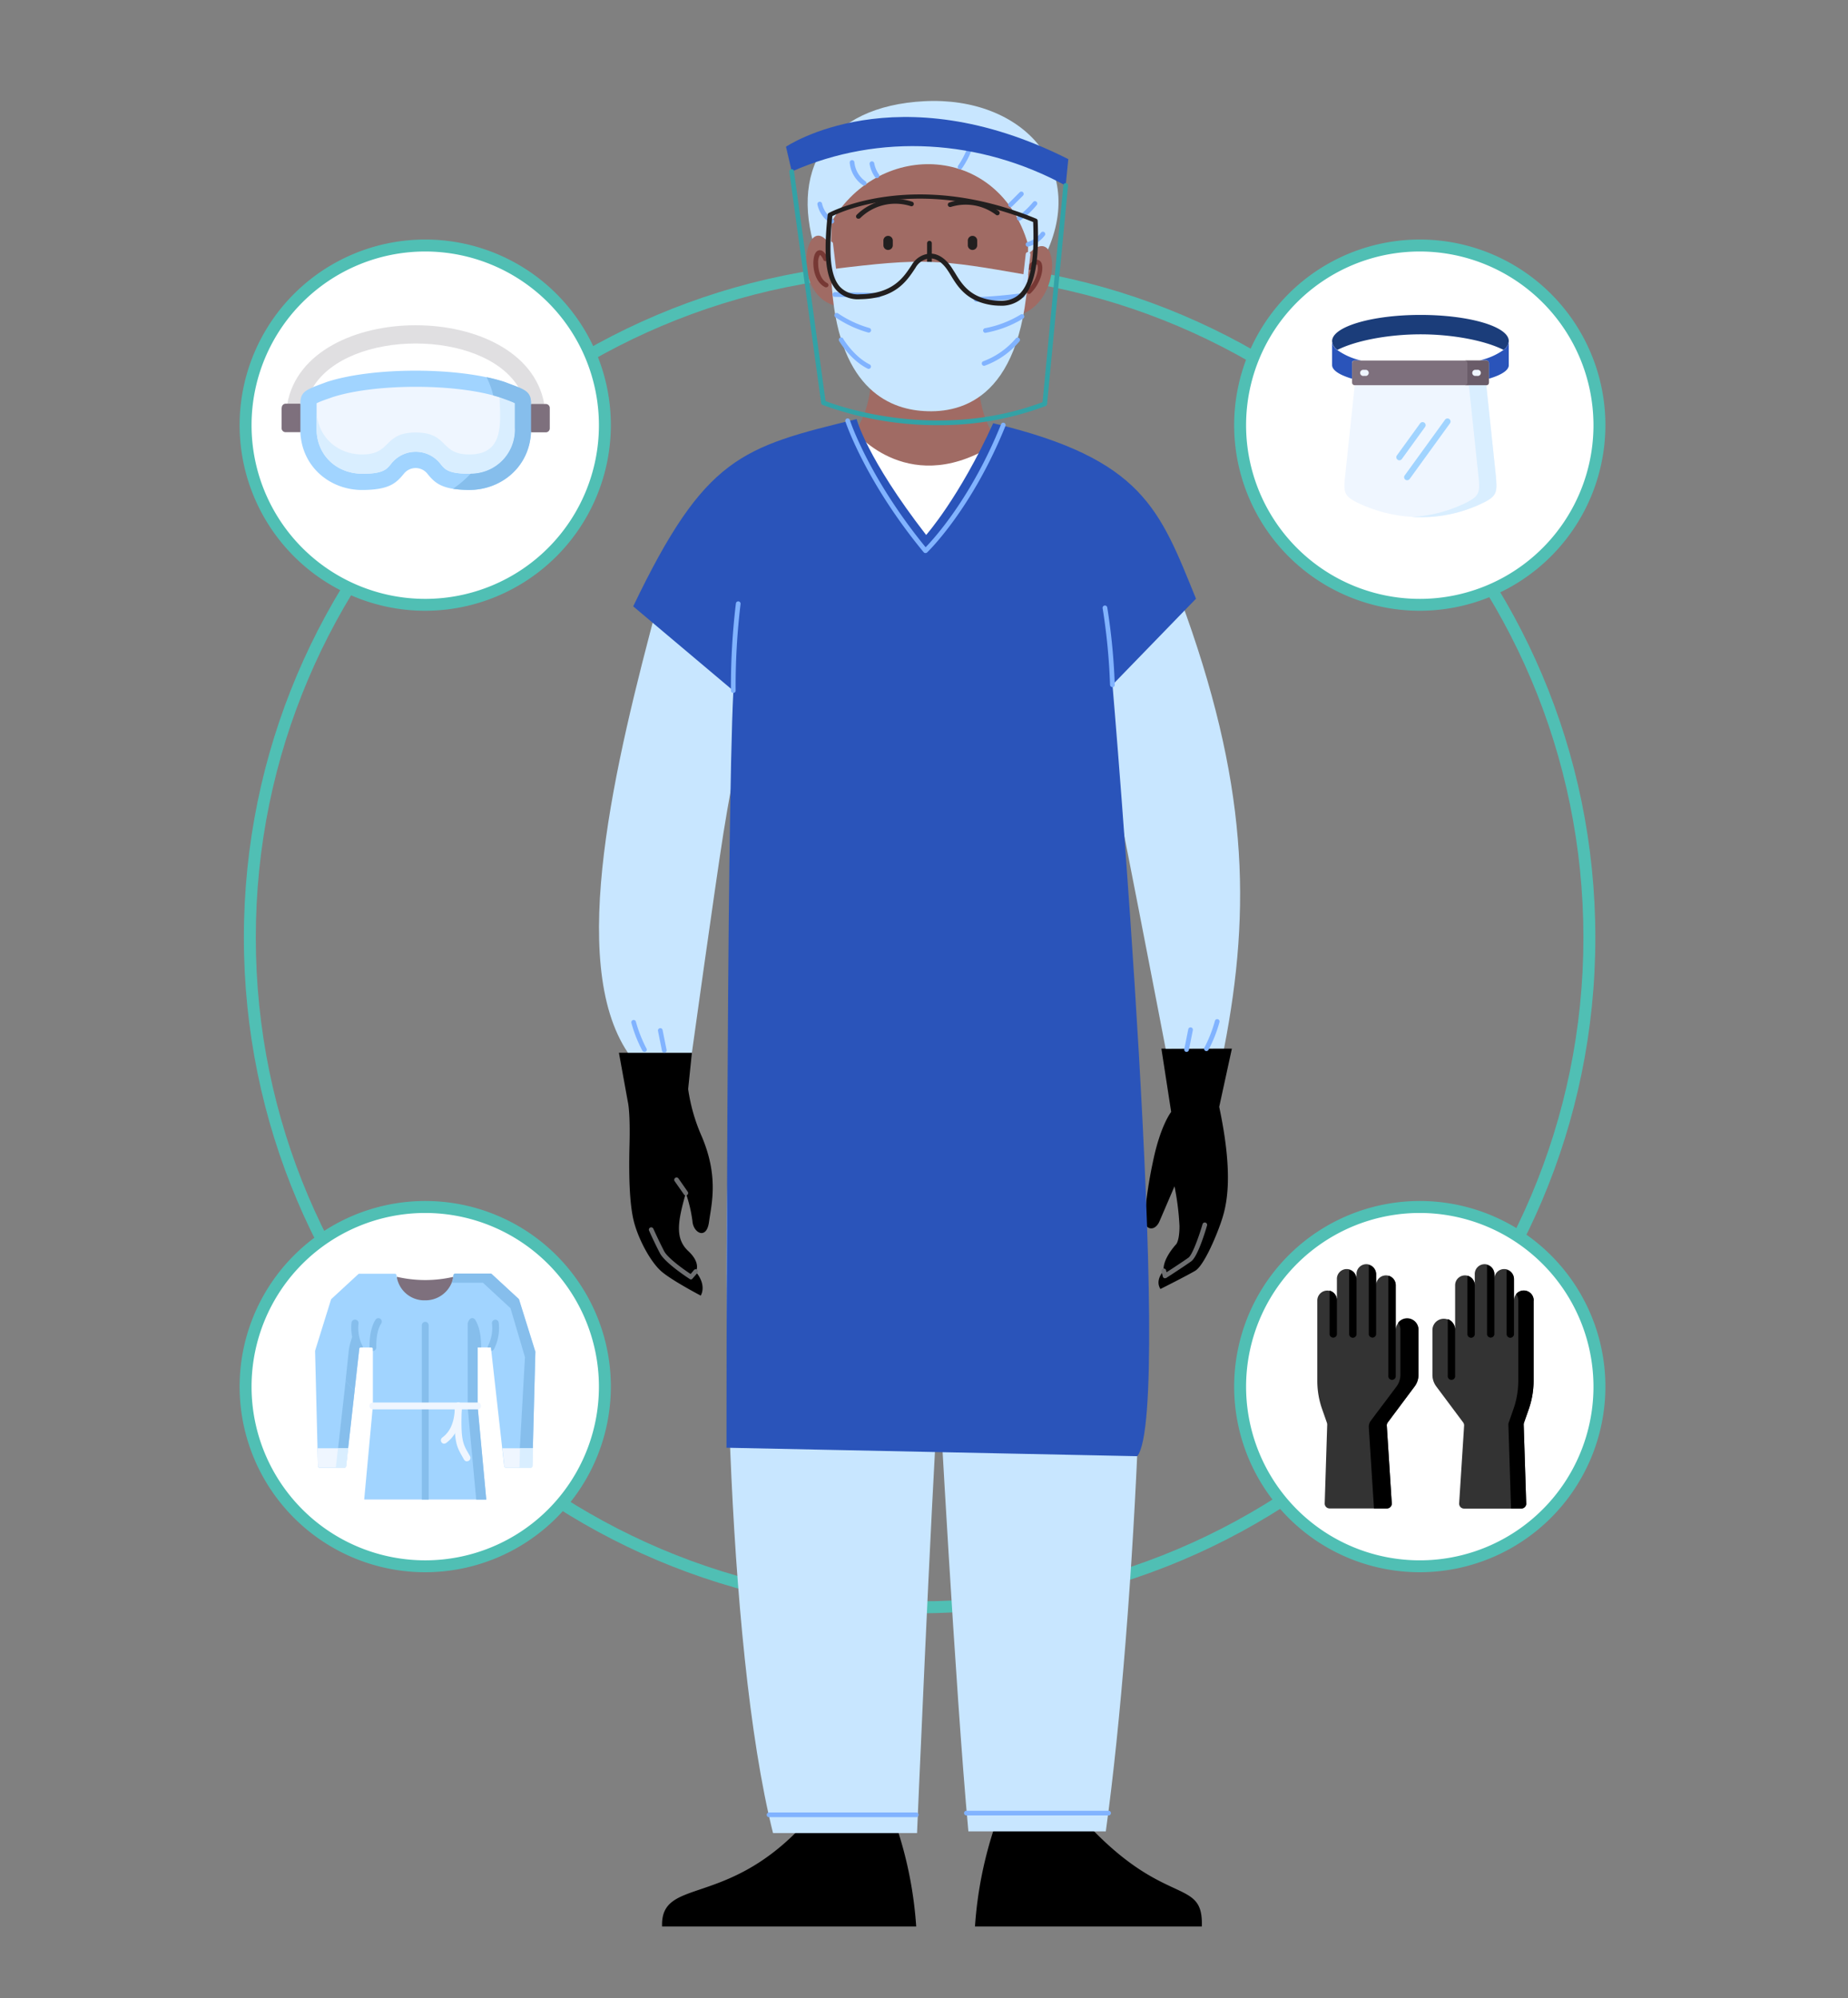 <svg id="Layer_1" data-name="Layer 1" xmlns="http://www.w3.org/2000/svg" width="464.74" height="502.5" viewBox="0 0 464.74 502.5">
  <rect x="0" y="0" width="464.74" height="502.5" fill="#808080" stroke="none"/>
  <defs>
    <style>
      .cls-1 {
        fill: #50bfb4;
      }

      .cls-2 {
        fill: #fff;
      }

      .cls-3 {
        fill: #c8e6ff;
      }

      .cls-4 {
        fill: #a06b64;
      }

      .cls-5 {
        fill: #221f1f;
      }

      .cls-6 {
        fill: #773834;
      }

      .cls-7 {
        fill: #81b3ff;
      }

      .cls-8 {
        fill: #6d6e70;
      }

      .cls-9 {
        fill: #c3e0ff;
      }

      .cls-10, .cls-13 {
        fill: #2a54ba;
      }

      .cls-11 {
        fill: #33a2a6;
      }

      .cls-12 {
        fill: #1b3d7a;
      }

      .cls-12, .cls-13, .cls-14, .cls-15, .cls-17, .cls-18, .cls-20, .cls-21, .cls-22 {
        fill-rule: evenodd;
      }

      .cls-14, .cls-19 {
        fill: #eff6ff;
      }

      .cls-15 {
        fill: #7e707d;
      }

      .cls-16, .cls-21 {
        fill: #a1d4ff;
      }

      .cls-17 {
        fill: #d9eeff;
      }

      .cls-18 {
        fill: #6a5c69;
      }

      .cls-20 {
        fill: #e0dfe1;
      }

      .cls-22, .cls-24 {
        fill: #86beec;
      }

      .cls-23 {
        fill: #333;
      }
    </style>
  </defs>
  <g>
    <path class="cls-1" d="M231.26,405.72c-93.7,0-169.93-76.23-169.93-169.93S137.56,65.85,231.26,65.85,401.2,142.08,401.2,235.79,325,405.72,231.26,405.72Zm0-336.87c-92,0-166.93,74.89-166.93,166.94s74.89,166.93,166.93,166.93S398.2,327.84,398.2,235.79,323.31,68.85,231.26,68.85Z"/>
    <g>
      <circle class="cls-2" cx="357.06" cy="106.93" r="45.18"/>
      <path class="cls-1" d="M357.06,153.6a46.68,46.68,0,1,1,46.67-46.67A46.73,46.73,0,0,1,357.06,153.6Zm0-90.35a43.68,43.68,0,1,0,43.67,43.68A43.73,43.73,0,0,0,357.06,63.25Z"/>
    </g>
    <g>
      <circle class="cls-2" cx="106.94" cy="106.93" r="45.18"/>
      <path class="cls-1" d="M106.94,153.6a46.68,46.68,0,1,1,46.68-46.67A46.72,46.72,0,0,1,106.94,153.6Zm0-90.35a43.68,43.68,0,1,0,43.68,43.68A43.72,43.72,0,0,0,106.94,63.25Z"/>
    </g>
    <g>
      <circle class="cls-2" cx="357.06" cy="348.73" r="45.18"/>
      <path class="cls-1" d="M357.06,395.4a46.68,46.68,0,1,1,46.67-46.67A46.73,46.73,0,0,1,357.06,395.4Zm0-90.35a43.68,43.68,0,1,0,43.67,43.68A43.73,43.73,0,0,0,357.06,305.05Z"/>
    </g>
    <g>
      <circle class="cls-2" cx="106.94" cy="348.73" r="45.18"/>
      <path class="cls-1" d="M106.94,395.4a46.68,46.68,0,1,1,46.68-46.67A46.72,46.72,0,0,1,106.94,395.4Zm0-90.35a43.68,43.68,0,1,0,43.68,43.68A43.72,43.72,0,0,0,106.94,305.05Z"/>
    </g>
    <g>
      <path class="cls-2" d="M218.2,109l-5.55,3.34s18.87,31.08,20.26,30.81,19.43-30.26,19.43-30.26L245.13,109Z"/>
      <path d="M201.27,459.72c-19.15,20-35.18,12.49-34.77,24.78h63.91a100.27,100.27,0,0,0-5.2-25.82Z"/>
      <path d="M274.33,459.72c19.15,20,28.32,12.49,27.91,24.78H245.19a100.27,100.27,0,0,1,5.2-25.82Z"/>
      <path d="M294.53,279.64s-2.7,3.34-4.58,12.5a108.9,108.9,0,0,0-2.08,13.94c-.41,3.13,2.5,4,3.75,1l3.75-8.74a67.3,67.3,0,0,1,1.25,10c0,3.75-.84,4.58-.84,4.58s-3.54,3.75-3.12,6.67c0,0-2.29,2.29-.83,4.58,0,0,6.66-3.34,8.74-4.58s5-7.92,6.45-12.08,3.34-11.45-.41-29.14l3.19-14.65H292.07Z"/>
      <path d="M157.9,277.15s.62,2.29.41,10.61,0,15.62,1.25,20,4.17,9.78,6.87,12.07,9.79,6,9.79,6,1.66-2.5-1.25-6c0,0,1.46-2.08-1.88-5.2s-2.7-7.29-.62-14.57a34.62,34.62,0,0,1,1.67,7.07c.2,2.92,3.53,4.79,4.16.21s2.5-11.45-1.87-21.65a45,45,0,0,1-3.37-11.81l.94-9.12H155.65Z"/>
      <path class="cls-3" d="M296.75,150.36c17.07,46.1,18,77.77,11.08,113.32l-14.69.07s-12.48-65.09-15.82-80.22-4.16-19.26-4.16-19.26Z"/>
      <path class="cls-3" d="M165.53,151.34c-10.83,40.49-23,90.5-7.63,113.41H174s5.69-41,7.91-55.12,7.77-41.46,7.77-41.46Z"/>
      <path class="cls-3" d="M205.85,65.22c-8.12-22.28,2.08-38.52,26.65-39.77s42.05,17.08,29.56,40.39S205.85,65.22,205.85,65.22Z"/>
      <path class="cls-4" d="M219,92.91s.84,8.74-4,15.61c0,0,14,17.49,36.22,2.5,0,0-5.62-5-5.2-18.53Z"/>
      <path class="cls-4" d="M233.54,102.48c12.49.63,25.19-13.11,25-41-7.29-25.19-37.06-26.44-49.34-5.83C207.1,93.53,221.05,101.86,233.54,102.48Z"/>
      <path class="cls-4" d="M209.6,63.14c-6.67-13.33-11.87,11.86,1.45,13.94"/>
      <path class="cls-4" d="M257.48,65.22c9.16-11.87,10.41,11.66-1.88,14.15Z"/>
      <path class="cls-5" d="M233.74,67.37a.6.6,0,0,1-.59-.59V61.16a.59.59,0,0,1,.59-.59.58.58,0,0,1,.59.59v5.62A.59.59,0,0,1,233.74,67.37Z"/>
      <path class="cls-3" d="M209,67.72c23.53-2.92,27.06-2.5,49.55,1.45-1.88,32.06-17.7,35-27.07,34.14S209.6,96,209,67.72Z"/>
      <path class="cls-3" d="M194.81,213s-8.53,21.44-11,61.83S182.32,412.67,194.4,461h36.22s3.4-80.36,5.48-112.83c0,0,4.1,76.19,7.43,112.41h34.56c7.49-54.12,12.28-157,6.87-194S272.47,213,272.47,213l-37.89-5.21Z"/>
      <path class="cls-5" d="M223.34,62.86a1.18,1.18,0,0,1-1.18-1.18V60.5a1.18,1.18,0,0,1,2.36,0v1.18A1.18,1.18,0,0,1,223.34,62.86Z"/>
      <path class="cls-5" d="M244.57,62.86a1.18,1.18,0,0,1-1.18-1.18V60.5a1.18,1.18,0,0,1,2.36,0v1.18A1.18,1.18,0,0,1,244.57,62.86Z"/>
      <path class="cls-5" d="M215.84,55a.58.58,0,0,1-.39-.15.59.59,0,0,1,0-.83,13.78,13.78,0,0,1,13.93-3.3.6.6,0,0,1,.4.74.58.58,0,0,1-.73.39,12.58,12.58,0,0,0-12.72,3A.59.59,0,0,1,215.84,55Z"/>
      <path class="cls-5" d="M250.81,54.15a.54.54,0,0,1-.34-.12,12.59,12.59,0,0,0-11.31-2,.6.6,0,0,1-.76-.34.58.58,0,0,1,.34-.76,13.58,13.58,0,0,1,12.43,2.15.6.6,0,0,1,.12.83A.58.58,0,0,1,250.81,54.15Z"/>
      <path class="cls-6" d="M207.72,72.26a.66.66,0,0,1-.27-.06c-2.54-1.31-3.17-5-2.81-7.25.2-1.21.69-1.93,1.38-2,1.08-.17,1.79,1.26,2,1.73a.59.59,0,1,1-1,.53c-.5-1-.81-1.09-.82-1.09a3.65,3.65,0,0,0-.44,2.15c0,1.74.61,4.07,2.26,4.92a.58.58,0,0,1,.26.79A.6.6,0,0,1,207.72,72.26Z"/>
      <path class="cls-6" d="M258.83,73.93a.61.61,0,0,1-.43-.19.59.59,0,0,1,0-.83c2.05-2,2.87-4.93,2.52-6.13-.05-.19-.12-.27-.14-.27s-.59.14-1.42,1.16a.6.6,0,0,1-.83.09.59.59,0,0,1-.08-.83c1-1.21,1.81-1.73,2.56-1.58a1.4,1.4,0,0,1,1,1.11c.49,1.71-.56,5.14-2.85,7.31A.64.64,0,0,1,258.83,73.93Z"/>
      <path class="cls-7" d="M220.94,74.86h0l-11-.21a.58.58,0,0,1-.58-.6.6.6,0,0,1,.6-.57l11,.2a.59.59,0,0,1,.58.6A.58.58,0,0,1,220.94,74.86Z"/>
      <path class="cls-7" d="M218.44,83.61a.51.51,0,0,1-.17,0,28.43,28.43,0,0,1-8.2-3.84.59.59,0,1,1,.72-.94,27.19,27.19,0,0,0,7.83,3.65.59.59,0,0,1-.18,1.16Z"/>
      <path class="cls-7" d="M245.51,75.9a.59.59,0,0,1-.59-.57.6.6,0,0,1,.57-.61,115.88,115.88,0,0,0,11.59-1,.59.59,0,1,1,.17,1.17c-5.48.82-11.66,1-11.72,1Z"/>
      <path class="cls-7" d="M247.8,83.71a.59.59,0,0,1-.08-1.17,26.77,26.77,0,0,0,9-3.46.59.59,0,0,1,.62,1,27.55,27.55,0,0,1-9.49,3.62Z"/>
      <path class="cls-7" d="M218.44,92.77a.48.48,0,0,1-.26-.07c-4.27-2.13-7-6.69-7.11-6.88a.59.59,0,1,1,1-.61c0,.05,2.67,4.46,6.63,6.44a.59.59,0,0,1-.27,1.12Z"/>
      <path class="cls-7" d="M247.48,92a.59.59,0,0,1-.56-.43.59.59,0,0,1,.4-.73,19.86,19.86,0,0,0,8.16-5.76.59.59,0,0,1,.83-.05.61.61,0,0,1,.05.84,20.66,20.66,0,0,1-8.71,6.1A.51.51,0,0,1,247.48,92Z"/>
      <path class="cls-7" d="M272.47,213.62H194.81a.6.6,0,0,1-.59-.59.59.59,0,0,1,.59-.59h77.66a.59.59,0,0,1,.59.59A.6.6,0,0,1,272.47,213.62Z"/>
      <path class="cls-7" d="M273.72,217.36h-80a.59.59,0,0,1-.59-.59.6.6,0,0,1,.59-.59h80a.6.6,0,0,1,.59.59A.59.59,0,0,1,273.72,217.36Z"/>
      <path class="cls-7" d="M236.1,348.73a.6.6,0,0,1-.59-.59c-.34-32.93.34-85.26.35-85.78a.61.61,0,0,1,.6-.58.58.58,0,0,1,.58.59c0,.53-.69,52.84-.35,85.76a.58.58,0,0,1-.58.6Z"/>
      <path class="cls-7" d="M230.41,457h-37a.58.58,0,0,1-.59-.59.59.59,0,0,1,.59-.59h37a.59.59,0,0,1,.59.59A.58.58,0,0,1,230.41,457Z"/>
      <path class="cls-7" d="M278.71,456.56h-35.6a.59.59,0,1,1,0-1.17h35.6a.59.59,0,1,1,0,1.17Z"/>
      <path class="cls-8" d="M173.79,321.77a.55.55,0,0,1-.32-.1c-.25-.16-6.18-4-7.49-6.47s-2.71-5.61-2.72-5.65a.59.59,0,1,1,1.07-.48s1.47,3.24,2.69,5.59c.9,1.71,4.78,4.5,6.66,5.74l.84-1a.6.6,0,0,1,.84-.06.59.59,0,0,1,0,.83l-1.18,1.35A.56.56,0,0,1,173.79,321.77Z"/>
      <path class="cls-8" d="M172.47,300.64a.56.56,0,0,1-.48-.26l-2.33-3.33a.59.59,0,0,1,.15-.82.59.59,0,0,1,.82.15l2.32,3.33a.59.59,0,0,1-.14.82A.62.62,0,0,1,172.47,300.64Z"/>
      <path class="cls-8" d="M293,321.45a.52.52,0,0,1-.21,0,.6.6,0,0,1-.36-.4l-.31-1.25a.59.59,0,1,1,1.14-.29l.11.45c1.37-.88,4.36-2.84,5.53-3.69,1-.75,2.7-5.57,3.53-8.44a.59.59,0,0,1,1.13.33c-.37,1.3-2.32,7.85-4,9.06s-6.09,4.06-6.28,4.18A.59.59,0,0,1,293,321.45Z"/>
      <path class="cls-7" d="M209.18,56.23a.62.62,0,0,1-.32-.09,7.4,7.4,0,0,1-3.28-4.67.59.59,0,1,1,1.16-.19,6.31,6.31,0,0,0,2.76,3.86.61.61,0,0,1,.18.82A.62.62,0,0,1,209.18,56.23Z"/>
      <path class="cls-7" d="M258.52,62.06a.59.59,0,0,1-.14-1.16,6.78,6.78,0,0,0,3.41-2.39.59.59,0,0,1,.95.71A7.79,7.79,0,0,1,258.65,62Z"/>
      <path class="cls-7" d="M256.33,55.5a.59.59,0,0,1-.48-.25.58.58,0,0,1,.15-.82,21.68,21.68,0,0,0,3.83-3.64.59.59,0,0,1,.91.75,22.13,22.13,0,0,1-4.07,3.86A.61.61,0,0,1,256.33,55.5Z"/>
      <path class="cls-7" d="M254.15,52.07a.58.58,0,0,1-.42-.18.59.59,0,0,1,0-.83l2.71-2.71a.59.59,0,0,1,.83,0,.6.6,0,0,1,0,.84l-2.71,2.7A.55.55,0,0,1,254.15,52.07Z"/>
      <path class="cls-7" d="M217.3,46.65a.54.54,0,0,1-.32-.09,7.68,7.68,0,0,1-3.29-5.66.59.59,0,0,1,.55-.63.6.6,0,0,1,.63.55,6.61,6.61,0,0,0,2.74,4.75.58.58,0,0,1-.31,1.08Z"/>
      <path class="cls-7" d="M220.53,44.78a.57.57,0,0,1-.46-.22,8.12,8.12,0,0,1-1.38-3.29.59.59,0,0,1,1.17-.2A7,7,0,0,0,221,43.82a.59.59,0,0,1-.08.83A.58.58,0,0,1,220.53,44.78Z"/>
      <path class="cls-7" d="M241.45,42.59a.6.6,0,0,1-.36-.12.58.58,0,0,1-.11-.82,23.07,23.07,0,0,0,2.32-4.45.59.59,0,1,1,1.09.45,22.1,22.1,0,0,1-2.48,4.71A.55.55,0,0,1,241.45,42.59Z"/>
      <path class="cls-9" d="M209.91,70.22a.59.59,0,0,1-.59-.52l-1-8.3a.59.59,0,0,1,.52-.65.57.57,0,0,1,.65.51l1,8.3a.58.58,0,0,1-.51.65Z"/>
      <path class="cls-9" d="M257.71,71.74h-.07a.59.59,0,0,1-.51-.66l.83-7.21a.59.59,0,0,1,1.17.13l-.83,7.22A.59.59,0,0,1,257.71,71.74Z"/>
      <g>
        <path class="cls-7" d="M162.06,264.54a.59.59,0,0,1-.51-.29,33.93,33.93,0,0,1-2.77-7,.6.6,0,0,1,.42-.72.59.59,0,0,1,.72.42,33.61,33.61,0,0,0,2.65,6.73.58.58,0,0,1-.51.88Z"/>
        <path class="cls-7" d="M167.06,264.75a.59.59,0,0,1-.58-.47l-1-5a.59.59,0,0,1,.46-.7.58.58,0,0,1,.69.46l1,5a.59.59,0,0,1-.45.7Z"/>
      </g>
      <g>
        <path class="cls-7" d="M303.4,264.34a.6.6,0,0,0,.51-.3,34.16,34.16,0,0,0,2.77-7,.59.59,0,0,0-1.15-.3,33.54,33.54,0,0,1-2.64,6.72.59.59,0,0,0,.22.81A.6.6,0,0,0,303.4,264.34Z"/>
        <path class="cls-7" d="M298.4,264.54a.59.59,0,0,0,.58-.46l1-5a.59.59,0,0,0-.46-.7.58.58,0,0,0-.69.46l-1,5a.58.58,0,0,0,.45.7Z"/>
      </g>
      <path class="cls-5" d="M251.53,76.88a15.63,15.63,0,0,1-2.29-.18c-6.2-1-8.41-4.62-10.19-7.56-.21-.35-.42-.7-.63-1-1.28-2-2.87-3.15-4.47-3.16a4.6,4.6,0,0,0-3.7,2.34l-.16.25c-2.12,3.19-5,7.56-13.85,7.68A7.42,7.42,0,0,1,210.36,73c-2.67-2.93-3.33-8.62-2.21-19a.57.57,0,0,1,.3-.45c.21-.11,21.11-11.32,52.14,1.45a.59.59,0,0,1,.37.52c.44,10.51-.83,16.73-4,19.55A7.83,7.83,0,0,1,251.53,76.88Zm-17.62-13.1H234c2,0,3.95,1.34,5.45,3.71.21.33.42.68.64,1,1.74,2.87,3.7,6.14,9.36,7,3,.47,5.19,0,6.77-1.4,2.84-2.53,4-8.34,3.6-18.25-28.43-11.56-48-2.73-50.5-1.49-1,9.84-.45,15.17,1.94,17.8a6.22,6.22,0,0,0,5,1.86c8.21-.11,10.91-4.18,12.88-7.15l.17-.26A5.68,5.68,0,0,1,233.91,63.78Z"/>
      <path class="cls-10" d="M215.42,105.4s2.5,9.78,17.49,29.14c0,0,8.33-9.37,16.86-28.1,37.69,9,41.85,21.65,51,44.13l-21,21.65s15.6,182.51,6.23,194l-103.3-2.13s0-156.89,1.73-190.37l-25.19-21.23C177.33,114.76,186.49,112.47,215.42,105.4Z"/>
      <path class="cls-7" d="M184.41,174.27a.58.58,0,0,1-.59-.59,174.43,174.43,0,0,1,1.25-21.94.59.59,0,0,1,.67-.5.59.59,0,0,1,.5.66A173.18,173.18,0,0,0,185,173.68.59.59,0,0,1,184.41,174.27Z"/>
      <path class="cls-7" d="M279.75,172.81a.6.6,0,0,1-.59-.57A156.06,156.06,0,0,0,277.3,153a.59.59,0,1,1,1.16-.21,156.34,156.34,0,0,1,1.88,19.44.59.59,0,0,1-.57.61Z"/>
      <path class="cls-7" d="M232.7,139.09h0a.57.57,0,0,1-.42-.22c-14.68-17.78-19.63-32.73-19.68-32.88a.59.59,0,0,1,.38-.74.6.6,0,0,1,.75.38c0,.15,4.84,14.61,19.05,32,2.14-2.21,11.56-12.54,19-31a.59.59,0,0,1,1.09.44c-8.49,21.11-19.6,31.75-19.71,31.86A.62.62,0,0,1,232.7,139.09Z"/>
      <g>
        <path class="cls-10" d="M197.66,36.9s27.69-18.74,71,3.12L268,46.68C246.58,35,221.18,33.36,199.12,43.14Z"/>
        <path class="cls-11" d="M236,106.93a83.69,83.69,0,0,1-29.13-5.09.61.61,0,0,1-.36-.47l-8-58.15a.59.59,0,0,1,.51-.66.58.58,0,0,1,.66.5l7.93,57.81c3.05,1.18,28,10.2,54.57.28l5.24-54.53a.59.59,0,1,1,1.17.12l-5.27,54.89a.59.59,0,0,1-.38.49A75.7,75.7,0,0,1,236,106.93Z"/>
      </g>
    </g>
    <g>
      <path class="cls-12" d="M336.34,88c4.73-2.4,13-3.92,20.92-3.92s16.13,1.52,20.86,3.92a3,3,0,0,0,1.31-2.24c0-3.63-9.94-6.56-22.2-6.56S335,82.17,335,85.8A3,3,0,0,0,336.34,88Z"/>
      <path class="cls-13" d="M340,95.24V91.33a.67.67,0,0,1,.67-.66h1.65a16.61,16.61,0,0,1-6-2.63A3,3,0,0,1,335,85.8v6C335,93.13,336.9,94.32,340,95.24Z"/>
      <path class="cls-13" d="M374.43,95.24c3.13-.92,5-2.11,5-3.39v-6A3,3,0,0,1,378.12,88a16.61,16.61,0,0,1-6,2.63h1.65a.66.66,0,0,1,.66.66Z"/>
      <path class="cls-14" d="M373.25,126.35c3.09-1.57,3.35-2.58,3-6.16l-2.46-23.31H340.69l-2.46,23.31c-.37,3.6-.11,4.59,3,6.16a36.44,36.44,0,0,0,32,0Z"/>
      <path class="cls-15" d="M349.45,96.88h24.32a.66.66,0,0,0,.66-.66V91.33a.66.66,0,0,0-.66-.66H340.69a.67.67,0,0,0-.67.66v4.89a.67.67,0,0,0,.67.66Z"/>
      <path class="cls-16" d="M351.91,115.76a.73.73,0,0,1-.44-.15.77.77,0,0,1-.18-1.07l5.8-8a.77.77,0,1,1,1.24.9l-5.79,8a.77.77,0,0,1-.63.32Z"/>
      <path class="cls-16" d="M353.88,120.78a.85.85,0,0,1-.45-.14.78.78,0,0,1-.17-1.08l10.14-14a.77.77,0,0,1,1.07-.18.78.78,0,0,1,.17,1.08l-10.14,14a.77.77,0,0,1-.62.31Z"/>
      <path class="cls-17" d="M376.23,120.19l-2.46-23.31h-4.38l2.46,23.31c.37,3.58.11,4.59-3,6.16A34.59,34.59,0,0,1,355,130q1.09.06,2.19.06a35,35,0,0,0,16-3.71c3.09-1.57,3.35-2.58,3-6.16Z"/>
      <path class="cls-18" d="M373.77,96.88a.66.66,0,0,0,.66-.66V91.33a.66.66,0,0,0-.66-.66h-5.4a.66.66,0,0,1,.65.66v4.89a.67.67,0,0,1-.66.66Z"/>
      <path class="cls-19" d="M343.53,94.54h-.62a.77.77,0,1,1,0-1.53h.62a.77.77,0,0,1,0,1.53Z"/>
      <path class="cls-19" d="M371.55,94.54h-.62a.77.77,0,0,1,0-1.53h.62a.77.77,0,1,1,0,1.53Z"/>
    </g>
    <g>
      <path class="cls-20" d="M78.7,97.4c8.92-14.69,42.77-14.68,51.7,0,.73,3.56,1.67,3.16,1.67,5.66l4.79-1.5c-4.74-26.34-59.88-26.36-64.61,0l3.92,2.38c.36.22.22-4.72,2.53-6.54Z"/>
      <path class="cls-15" d="M70.82,102.6v5.09a1,1,0,0,0,1,1h3.71l3.6-3.11-3.63-4.06H71.86a1,1,0,0,0-1,1Z"/>
      <path class="cls-21" d="M78.7,97.4c-2.15.89-3.16,1.7-3.16,4v6.49c0,.29,0,.58,0,.86.44,8.85,7.64,14.56,15.72,14.48,6.46-.07,8.29-1.59,10.32-4.11a3.78,3.78,0,0,1,5.89,0c2,2.52,3.86,4,10.32,4.11,8.08.08,15.28-5.63,15.73-14.48,0-.28,0-.57,0-.86v-6.49c0-2.29-1-3.09-3.17-4h0c-.92-.38-2.06-.78-3.42-1.31-11.57-3.83-33.28-3.83-44.85,0-1.14.44-2.3.84-3.43,1.31Z"/>
      <path class="cls-14" d="M79.62,101.43v6.44c0,6.63,5.1,11.33,11.63,11.26,1.82,0,4.63-.07,6.09-1.37a9.7,9.7,0,0,0,1.09-1.22,7.87,7.87,0,0,1,12.25,0,9,9,0,0,0,1.1,1.22c1.45,1.3,4.26,1.35,6.08,1.37,6.53.07,11.63-4.63,11.63-11.26v-6.44c-.92-.48-3-1.19-3.87-1.51-10.77-3.52-31.36-3.52-42.12,0-.84.32-3,1-3.88,1.51Z"/>
      <path class="cls-15" d="M133.57,101.56l-1.32,3.59s1.31,3.3,1.3,3.58h3.71a1,1,0,0,0,1-1V102.6a1,1,0,0,0-1-1h-3.69Z"/>
      <path class="cls-17" d="M79.62,107.87c0,6.63,5.1,11.33,11.63,11.26,1.82,0,4.63-.07,6.09-1.37a9.7,9.7,0,0,0,1.09-1.22,7.87,7.87,0,0,1,12.25,0,9,9,0,0,0,1.1,1.22c1.45,1.3,4.26,1.35,6.08,1.37,6.53.07,11.63-4.63,11.63-11.26v-6.44c-.92-.48-3-1.19-3.87-1.51.31,7,1,14.46-7.76,14.37-7.25-.07-5.11-5.52-13.3-5.52s-6.06,5.45-13.31,5.52c-6.53.07-11.63-4.63-11.63-11.27Z"/>
      <path class="cls-22" d="M129.49,107.87a11.06,11.06,0,0,1-11.12,11.26,27.65,27.65,0,0,1-4.44,3.79,27.43,27.43,0,0,0,3.89.29c8.08.08,15.28-5.63,15.73-14.48,0-.28,0-.57,0-.86v-6.49c0-2.29-1-3.09-3.17-4h0c-.92-.38-2.06-.78-3.42-1.31a43.62,43.62,0,0,0-4.6-1.22,21.4,21.4,0,0,1,1.68,4.59c.54.15,1.06.3,1.56.46.83.32,2.95,1,3.87,1.51v6.44Z"/>
    </g>
    <g>
      <g>
        <g>
          <path class="cls-23" d="M383.81,378.09l-.63-19.81a1.37,1.37,0,0,1,.07-.45l1.22-3.48a21.69,21.69,0,0,0,1.2-7.1V327.09a2.51,2.51,0,0,0-2.37-2.52,2.46,2.46,0,0,0-2.56,2.46v-5.25a2.47,2.47,0,1,0-4.93,0v-1.22a2.47,2.47,0,1,0-4.93,0v2.66a2.47,2.47,0,1,0-4.94,0v11.09a2.86,2.86,0,0,0-5.71.08v11.39a4.88,4.88,0,0,0,1,2.94l6.72,9a1.23,1.23,0,0,1,.25.82l-1.25,19.55a1.24,1.24,0,0,0,1.23,1.31h14.42a1.23,1.23,0,0,0,1.23-1.27Z"/>
          <path d="M385.67,327.09v20.16a21.8,21.8,0,0,1-1.2,7.11l-1.22,3.47a1.33,1.33,0,0,0-.07.45l.63,19.81a1.23,1.23,0,0,1-1.23,1.27H380l-.67-21.08a1.33,1.33,0,0,1,.07-.45l1.21-3.47a21.55,21.55,0,0,0,1.21-7.11V327a2.45,2.45,0,0,0-.55-1.54,2.45,2.45,0,0,1,2-.92,2.5,2.5,0,0,1,2.44,2.52Z"/>
          <g>
            <path d="M370.88,323.22V335.6a.93.93,0,0,1-1.85,0V320.83a2.47,2.47,0,0,1,1.85,2.39Z"/>
            <path d="M375.81,320.56v15a.93.93,0,0,1-1.85,0V318.17a2.48,2.48,0,0,1,1.85,2.39Z"/>
            <path d="M380.74,321.78V335.6a.93.93,0,0,1-1.85,0V319.39a2.47,2.47,0,0,1,1.85,2.39Z"/>
          </g>
        </g>
        <path d="M365.94,334.31V346a.93.93,0,1,1-1.85,0V331.72a2.84,2.84,0,0,1,1.85,2.59Z"/>
      </g>
      <g>
        <g>
          <path class="cls-23" d="M333.14,378.09l.63-19.81a1.37,1.37,0,0,0-.07-.45l-1.22-3.48a21.43,21.43,0,0,1-1.2-7.1V327.09a2.51,2.51,0,0,1,2.37-2.52,2.46,2.46,0,0,1,2.56,2.46v-5.25a2.47,2.47,0,1,1,4.93,0v-1.22a2.47,2.47,0,1,1,4.93,0v2.66a2.47,2.47,0,1,1,4.94,0v11.09a2.86,2.86,0,0,1,5.71.08v11.39a4.88,4.88,0,0,1-1,2.94l-6.72,9a1.23,1.23,0,0,0-.25.82L350,378.05a1.22,1.22,0,0,1-1.23,1.31H334.37a1.23,1.23,0,0,1-1.23-1.27Z"/>
          <path d="M356.72,334.39v11.39a4.88,4.88,0,0,1-1,2.94l-6.72,9a1.23,1.23,0,0,0-.25.82L350,378.05a1.22,1.22,0,0,1-1.23,1.31h-3.24l-1.3-20.4a2.53,2.53,0,0,1,.49-1.64l6.46-8.6a5,5,0,0,0,1-2.94V334.39a2.8,2.8,0,0,0-.59-1.72,2.87,2.87,0,0,1,2.28-1.14,2.87,2.87,0,0,1,2.86,2.86Z"/>
          <g>
            <path d="M346.07,320.56v15a.93.93,0,0,1-1.85,0V318.17a2.48,2.48,0,0,1,1.85,2.39Z"/>
            <path d="M341.14,321.78V335.6a.93.93,0,0,1-1.85,0V319.39a2.45,2.45,0,0,1,1.85,2.39Z"/>
            <path d="M336.21,327v8.57a.93.93,0,0,1-1.85,0v-11A2.46,2.46,0,0,1,336.21,327Z"/>
          </g>
        </g>
        <path d="M351,323.22V346a.93.93,0,1,1-1.85,0V320.83a2.37,2.37,0,0,1,1.12.64,2.45,2.45,0,0,1,.73,1.75Z"/>
      </g>
    </g>
    <g>
      <path class="cls-15" d="M106.94,329.63c3.66,0,8.35-2.51,7.1-8.52a31.52,31.52,0,0,1-14.2,0C98.52,329,106.94,329.63,106.94,329.63Z"/>
      <path class="cls-21" d="M134.64,339.81,134,364.22l-.11,4.45a.45.45,0,0,1-.45.44h-6.18a.46.46,0,0,1-.46-.4l-3.25-29-.1-.85h-3.37v14.7l2.19,23.55H91.59l2.18-23.55V339.22a.34.34,0,0,0-.34-.34H90.7a.34.34,0,0,0-.34.3l-.06.55-1.12,10-2.13,19a.46.46,0,0,1-.46.4H80.42a.46.46,0,0,1-.46-.44l-.72-28.88a.36.36,0,0,1,0-.11l4-12.86a.29.29,0,0,1,.09-.15l6.78-6.26a.36.36,0,0,1,.23-.09h8.94a.46.46,0,0,1,.46.44,7,7,0,0,0,7.13,6.24,7.12,7.12,0,0,0,6.82-4.67l.12-.4a6.49,6.49,0,0,0,.19-1.17v0h0a.47.47,0,0,1,.46-.39h8.9a.48.48,0,0,1,.31.13l6.72,6.2a.46.46,0,0,1,.13.2l4,12.81a.77.77,0,0,1,0,.15Z"/>
      <path class="cls-24" d="M107.8,333.29v43.84h-1.72V333.29a.86.86,0,1,1,1.72,0Z"/>
      <path class="cls-24" d="M124.25,339.26a.86.86,0,0,1-.67.47l-.1-.85h-.85a.92.92,0,0,1,.09-.39,10.07,10.07,0,0,0,1-5.66.85.85,0,1,1,1.7-.18A11.72,11.72,0,0,1,124.25,339.26Z"/>
      <path class="cls-14" d="M133.92,368.67l.11-4.45h-7.7l.5,4.49a.46.46,0,0,0,.46.4h6.18A.45.45,0,0,0,133.92,368.67Z"/>
      <path class="cls-14" d="M87.05,368.71l.5-4.49h-7.7l.11,4.45a.46.46,0,0,0,.46.44h6.17a.46.46,0,0,0,.46-.4Z"/>
      <path class="cls-24" d="M95.85,332.88c-.85,1.33-1.25,3.29-1.22,6a.86.86,0,0,1-.85.86v-.51a.34.34,0,0,0-.34-.34h-.52c0-3.06.47-5.33,1.52-7a.86.86,0,0,1,1.21-.23A.88.88,0,0,1,95.85,332.88Z"/>
      <path class="cls-22" d="M134.64,339.81,134,364.22h-3.27l1.29-22.91L128.38,329l-6.94-6.41h-7.79c0-.1.08-.2.11-.3a7,7,0,0,0,.28-1.22c0-.13,0-.26,0-.39h0a.45.45,0,0,1,.45-.39h8.92a.39.39,0,0,1,.27.11l6.74,6.22a.46.46,0,0,1,.13.2l4,12.81a.77.77,0,0,1,0,.15Z"/>
      <path class="cls-17" d="M133.92,368.67l.11-4.45h-3.27l-.12,4.89h2.83A.45.45,0,0,0,133.92,368.67Z"/>
      <path class="cls-19" d="M117.45,367.52a.87.87,0,0,1-.75-.44c-.12-.2-.23-.4-.33-.58-1.63-2.85-2.3-4-1.94-12.95a.86.86,0,1,1,1.72.07c-.35,8.43.21,9.41,1.71,12,.1.19.22.39.33.59a.86.86,0,0,1-.32,1.17.83.83,0,0,1-.42.11Z"/>
      <path class="cls-22" d="M87.55,364.22l1.63-14.49a15.44,15.44,0,0,1-2.25-2.51l-1.91,17Z"/>
      <path class="cls-24" d="M91.16,338.49a10,10,0,0,1-1-5.66.86.86,0,0,0-.76-.95.87.87,0,0,0-1,.77,11.44,11.44,0,0,0,.16,3.56l-.34,1.11a13.25,13.25,0,0,0-.58,3l-.72,6.89a15,15,0,0,0,2.25,2.5h0l1.12-10,.06-.55a.34.34,0,0,1,.34-.3h.55A.8.8,0,0,0,91.16,338.49Z"/>
      <path class="cls-17" d="M87.05,368.71l.5-4.49H85l-.55,4.89h2.12A.46.46,0,0,0,87.05,368.71Z"/>
      <path class="cls-22" d="M122.3,377.13l-2.19-23.55h-2.53l2.18,23.55Z"/>
      <path class="cls-24" d="M121,338.88c0-3.05-.47-5.33-1.51-7a.87.87,0,0,0-1.19-.25,2,2,0,0,0-.69,1.39v20.52h2.53v-14.7Z"/>
      <path class="cls-19" d="M111.72,363.08a.86.86,0,0,1-.51-1.54c1.35-1,3.15-2.92,3.2-8a.86.86,0,0,1,.85-.85h0a.87.87,0,0,1,.85.87c-.05,4.35-1.32,7.4-3.89,9.32a.87.87,0,0,1-.51.17Z"/>
      <path class="cls-19" d="M120.11,354.44H93.77a.86.86,0,1,1,0-1.72h26.34a.86.86,0,1,1,0,1.72Z"/>
    </g>
  </g>
</svg>
